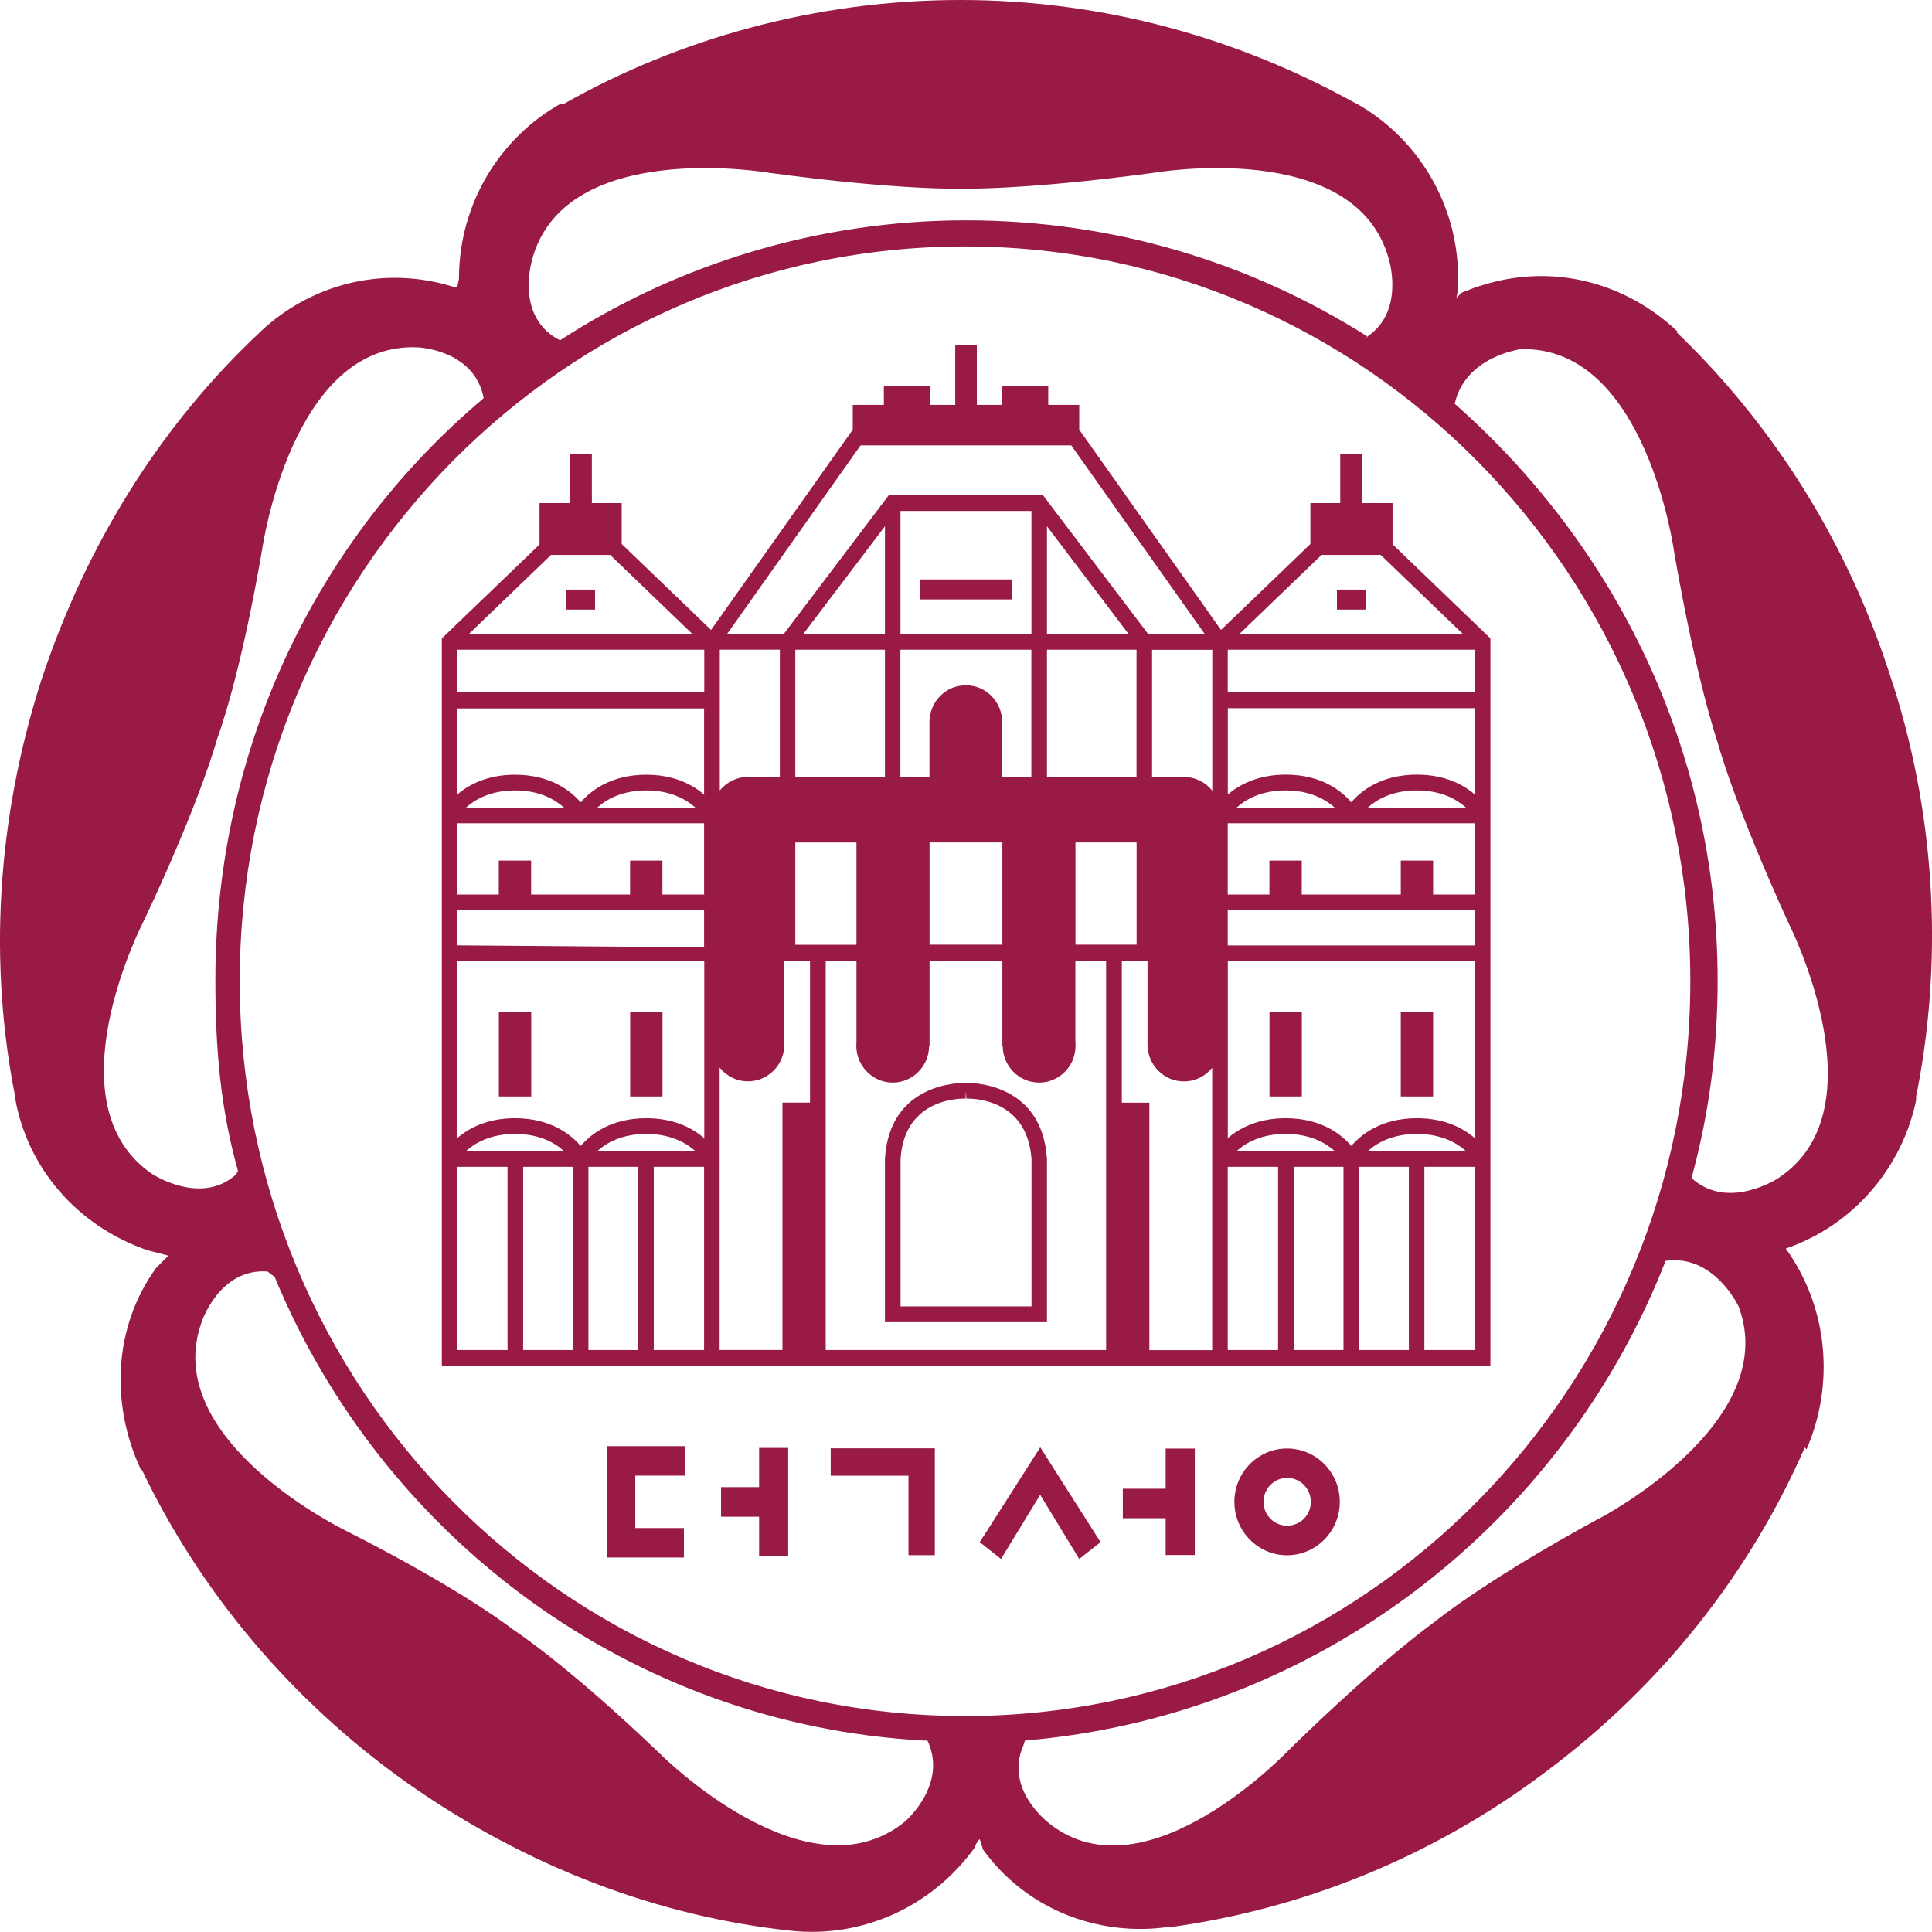 <svg width="23" height="23" viewBox="0 0 23 23" fill="none" xmlns="http://www.w3.org/2000/svg">
<g clip-path="url(#clip0_4956_56300)">
<path d="M22.541 8.166C22.023 6.487 21.112 5.059 19.951 3.947H19.971C19.349 3.359 18.479 3.127 17.629 3.401C17.547 3.422 17.463 3.463 17.401 3.484L17.338 3.547C17.359 3.463 17.359 3.379 17.359 3.316C17.359 2.413 16.862 1.637 16.157 1.238L16.115 1.217C14.75 0.462 13.154 0 11.434 0C9.713 0 8.077 0.462 6.708 1.239H6.666C5.961 1.638 5.464 2.414 5.464 3.317L5.443 3.422H5.422C4.574 3.149 3.704 3.38 3.102 3.947L3.081 3.968C1.921 5.059 1.031 6.465 0.49 8.103C-0.047 9.783 -0.131 11.483 0.181 13.057V13.078C0.326 13.896 0.907 14.59 1.756 14.884C1.839 14.905 1.922 14.926 2.004 14.948L1.859 15.094C1.341 15.808 1.322 16.732 1.673 17.486L1.694 17.507C2.377 18.935 3.455 20.237 4.844 21.223C6.273 22.23 7.848 22.819 9.424 22.986C10.252 23.071 11.082 22.714 11.6 22C11.621 21.958 11.621 21.937 11.663 21.894L11.704 22.021C12.222 22.735 13.071 23.049 13.879 22.944H13.921C15.475 22.733 17.03 22.126 18.397 21.097C19.806 20.047 20.842 18.703 21.485 17.233L21.506 17.254C21.836 16.5 21.775 15.578 21.259 14.864C22.084 14.58 22.649 13.881 22.811 13.098V13.055C23.123 11.502 23.06 9.801 22.542 8.164L22.541 8.166ZM6.336 3.086C6.73 1.637 9.155 2.057 9.155 2.057C10.709 2.267 11.435 2.246 11.435 2.246C11.435 2.246 12.181 2.267 13.736 2.057C13.736 2.057 16.14 1.638 16.534 3.086C16.534 3.086 16.728 3.702 16.279 4.006C16.281 4.006 16.283 4.008 16.284 4.009L16.243 4.03C16.256 4.023 16.267 4.014 16.279 4.006C14.891 3.126 13.257 2.623 11.497 2.623C9.738 2.623 8.057 3.148 6.668 4.051L6.627 4.03C6.129 3.737 6.337 3.086 6.337 3.086H6.336ZM1.818 13.981C0.574 13.141 1.714 10.958 1.714 10.958C2.398 9.509 2.585 8.795 2.585 8.795C2.585 8.795 2.854 8.103 3.123 6.528C3.123 6.528 3.475 4.072 4.968 4.135C4.968 4.135 5.631 4.155 5.755 4.722V4.743C3.787 6.402 2.564 8.879 2.564 11.671C2.564 12.491 2.626 13.203 2.833 13.938L2.812 13.98C2.398 14.358 1.818 13.98 1.818 13.98V13.981ZM10.771 21.687C9.61 22.631 7.869 20.889 7.869 20.889C6.73 19.797 6.107 19.399 6.107 19.399C6.107 19.399 5.527 18.937 4.118 18.223C4.118 18.223 1.901 17.152 2.398 15.746C2.398 15.746 2.606 15.095 3.185 15.137L3.269 15.2C4.554 18.307 7.517 20.533 10.999 20.721H11.041C11.29 21.246 10.772 21.687 10.772 21.687H10.771ZM11.488 20.429C6.719 20.429 2.854 16.512 2.854 11.681C2.854 6.85 6.719 2.934 11.488 2.934C16.256 2.934 20.123 6.85 20.123 11.681C20.123 16.512 16.258 20.429 11.488 20.429ZM19.04 18.075C17.651 18.831 17.071 19.314 17.071 19.314C17.071 19.314 16.47 19.734 15.351 20.826C15.351 20.826 13.652 22.63 12.492 21.708C12.492 21.708 11.953 21.309 12.181 20.784L12.202 20.721C15.684 20.427 18.606 18.139 19.829 15.01C20.408 14.927 20.699 15.556 20.699 15.556C21.216 16.943 19.041 18.076 19.041 18.076L19.04 18.075ZM21.173 14.024C21.173 14.024 20.573 14.423 20.137 14.024C20.345 13.268 20.448 12.492 20.448 11.672C20.448 8.923 19.225 6.486 17.318 4.807C17.444 4.24 18.105 4.157 18.105 4.157C19.597 4.115 19.93 6.57 19.93 6.57C20.199 8.124 20.448 8.837 20.448 8.837C20.448 8.837 20.634 9.551 21.297 10.999C21.297 10.999 22.416 13.203 21.173 14.023V14.024Z" fill="#981A45"/>
<path d="M8.151 17.567V17.216H7.223V18.542H8.142V18.191H7.563V17.567H8.151Z" fill="#981A45"/>
<path d="M9.037 17.237V17.704H8.584V18.056H9.037V18.522H9.383V17.237H9.037Z" fill="#981A45"/>
<path d="M11.129 18.514H10.815V17.568H9.889V17.242H11.129V18.514Z" fill="#981A45"/>
<path d="M13.102 18.359L12.848 18.559L12.383 17.795L11.917 18.559L11.664 18.359L12.384 17.23L13.102 18.359Z" fill="#981A45"/>
<path d="M13.877 17.245V17.723H13.367V18.074H13.877V18.512H14.224V17.245H13.877Z" fill="#981A45"/>
<path d="M14.695 17.879C14.695 18.23 14.977 18.515 15.322 18.515C15.668 18.515 15.95 18.23 15.95 17.879C15.95 17.528 15.669 17.244 15.322 17.244C14.976 17.244 14.695 17.529 14.695 17.879ZM15.042 17.879C15.042 17.722 15.167 17.594 15.323 17.594C15.48 17.594 15.605 17.722 15.605 17.879C15.605 18.037 15.479 18.163 15.323 18.163C15.168 18.163 15.042 18.036 15.042 17.879Z" fill="#981A45"/>
<path d="M10.949 6.898V7.136H11.499H12.049V6.898H11.499H10.949Z" fill="#981A45"/>
<path d="M6.324 12.044H5.939V13.053H6.324V12.044Z" fill="#981A45"/>
<path d="M7.887 12.044H7.502V13.053H7.887V12.044Z" fill="#981A45"/>
<path d="M7.084 7.019H6.742V7.257H7.084V7.019Z" fill="#981A45"/>
<path d="M17.061 12.044H16.676V13.053H17.061V12.044Z" fill="#981A45"/>
<path d="M15.498 12.044H15.113V13.053H15.498V12.044Z" fill="#981A45"/>
<path d="M16.258 7.019H15.916V7.257H16.258V7.019Z" fill="#981A45"/>
<path d="M16.578 6.482V5.989H16.217V5.407H15.955V5.989H15.6V6.476C15.178 6.882 14.622 7.417 14.536 7.499C14.421 7.337 12.848 5.115 12.848 5.115V4.82H12.479V4.597H11.927V4.82H11.629V4.104H11.372V4.82H11.074V4.597H10.522V4.82H10.152V5.115C10.152 5.115 8.579 7.337 8.465 7.499C8.38 7.417 7.824 6.883 7.401 6.476V5.989H7.046V5.407H6.784V5.989H6.423V6.482L5.26 7.6V16.259H17.743V7.6L16.581 6.482H16.578ZM15.735 6.606H16.437C16.752 6.91 17.194 7.334 17.416 7.548H14.754C15.016 7.297 15.434 6.894 15.733 6.606H15.735ZM14.616 7.735H17.557V8.241H14.616V7.735ZM17.557 8.433V9.458C17.422 9.342 17.202 9.222 16.868 9.222C16.439 9.222 16.199 9.42 16.087 9.551C15.975 9.42 15.736 9.222 15.306 9.222C14.972 9.222 14.752 9.344 14.617 9.458V8.431H17.558L17.557 8.433ZM17.451 9.614H16.284C16.389 9.519 16.575 9.41 16.868 9.41C17.161 9.41 17.346 9.519 17.451 9.614ZM15.889 9.614H14.722C14.827 9.519 15.011 9.41 15.305 9.41C15.598 9.41 15.782 9.519 15.889 9.614ZM13.53 7.735V9.249H12.464V7.735H13.53ZM12.464 7.547V6.265C12.712 6.593 13.223 7.267 13.435 7.547H12.464ZM11.499 11.246H11.066V10.029H11.933V11.246H11.499ZM12.279 7.547H10.72V6.083H12.279V7.547ZM11.499 7.735H12.278V9.249H11.931V8.597C11.931 8.355 11.738 8.158 11.498 8.158C11.258 8.158 11.065 8.355 11.065 8.597V9.249H10.719V7.735H11.498H11.499ZM10.535 7.547H9.563C9.776 7.267 10.287 6.593 10.535 6.265V7.547ZM10.535 7.735V9.249H9.468V7.735H10.535ZM10.196 10.03V11.247H9.468V10.03H10.196ZM12.803 11.246V10.029H13.531V11.246H12.803ZM14.431 9.412C14.351 9.312 14.23 9.25 14.094 9.25H13.715V7.736H14.432V9.413L14.431 9.412ZM10.245 5.302H12.753C12.796 5.363 13.912 6.94 14.342 7.547H13.668L12.416 5.895H10.581L9.331 7.547H8.656C9.086 6.94 10.202 5.362 10.245 5.302ZM9.284 7.735V9.249H8.905C8.77 9.249 8.648 9.312 8.569 9.411V7.734H9.285L9.284 7.735ZM6.561 6.606H7.264C7.563 6.893 7.981 7.295 8.243 7.548H5.581C5.803 7.334 6.245 6.91 6.56 6.606H6.561ZM5.443 7.735H8.384V8.241H5.443V7.735ZM8.382 8.433V9.46C8.248 9.344 8.028 9.223 7.694 9.223C7.265 9.223 7.025 9.421 6.913 9.552C6.8 9.421 6.56 9.223 6.131 9.223C5.798 9.223 5.577 9.344 5.443 9.46V8.434H8.384L8.382 8.433ZM8.278 9.614H7.111C7.216 9.519 7.402 9.41 7.694 9.41C7.986 9.41 8.171 9.519 8.278 9.614ZM6.716 9.614H5.548C5.654 9.519 5.838 9.41 6.131 9.41C6.425 9.41 6.609 9.519 6.714 9.614H6.716ZM6.042 16.072H5.442V13.891H6.042V16.072ZM5.548 13.703C5.654 13.608 5.838 13.499 6.131 13.499C6.425 13.499 6.609 13.608 6.714 13.703H5.547H5.548ZM6.82 16.072H6.228V13.891H6.82V16.072ZM7.599 16.072H7.005V13.891H7.599V16.072ZM7.111 13.703C7.216 13.608 7.402 13.499 7.694 13.499C7.986 13.499 8.171 13.608 8.278 13.703H7.111ZM8.382 16.072H7.783V13.891H8.382V16.072ZM8.382 13.549C8.248 13.433 8.028 13.312 7.694 13.312C7.265 13.312 7.025 13.511 6.913 13.642C6.8 13.511 6.56 13.312 6.131 13.312C5.798 13.312 5.577 13.433 5.443 13.549V11.442H8.384V13.549H8.382ZM8.382 11.278L5.442 11.254V10.835H8.382V11.277V11.278ZM8.382 10.649H7.886V10.245H7.501V10.649H6.323V10.245H5.938V10.649H5.442V9.801H8.382V10.649ZM8.568 12.711C8.648 12.81 8.768 12.873 8.904 12.873C9.139 12.873 9.331 12.684 9.337 12.447V11.44H9.643V13.126H9.315V16.071H8.567V12.71L8.568 12.711ZM13.169 16.072H9.83V11.442H10.196V12.402C10.195 12.418 10.194 12.433 10.194 12.449C10.194 12.691 10.389 12.888 10.628 12.888C10.866 12.888 11.061 12.691 11.061 12.449H11.066V11.443H11.933V12.449H11.937C11.937 12.691 12.131 12.888 12.371 12.888C12.611 12.888 12.804 12.691 12.804 12.449C12.804 12.434 12.804 12.418 12.802 12.402V11.442H13.168V16.072H13.169ZM13.683 16.072V13.127H13.355V11.442H13.661V12.448C13.668 12.684 13.859 12.874 14.094 12.874C14.23 12.874 14.352 12.81 14.431 12.712V16.073H13.682L13.683 16.072ZM15.215 16.072H14.616V13.891H15.215V16.072ZM14.722 13.703C14.827 13.608 15.012 13.499 15.306 13.499C15.599 13.499 15.783 13.608 15.89 13.703H14.723H14.722ZM15.994 16.072H15.401V13.891H15.994V16.072ZM16.772 16.072H16.18V13.891H16.772V16.072ZM16.284 13.703C16.389 13.608 16.575 13.499 16.868 13.499C17.161 13.499 17.346 13.608 17.451 13.703H16.284ZM17.557 16.072H16.957V13.891H17.557V16.072ZM17.557 13.549C17.422 13.433 17.202 13.312 16.868 13.312C16.439 13.312 16.199 13.511 16.087 13.642C15.975 13.511 15.736 13.312 15.306 13.312C14.972 13.312 14.752 13.433 14.617 13.549V11.442H17.558V13.549H17.557ZM17.557 11.255H14.616V10.835H17.557V11.255ZM17.557 10.649H17.061V10.245H16.676V10.649H15.497V10.245H15.112V10.649H14.616V9.801H17.557V10.649Z" fill="#981A45"/>
<path d="M11.499 12.892C11.43 12.89 10.593 12.888 10.535 13.791V15.74H11.499H12.464V13.797C12.406 12.889 11.569 12.89 11.499 12.892ZM12.28 15.552H10.721V13.797C10.768 13.054 11.466 13.078 11.495 13.079L11.499 12.988L11.504 13.079C11.534 13.078 12.231 13.054 12.28 13.803V15.552Z" fill="#981A45"/>
</g>
<defs>
<clipPath id="clip0_4956_56300">
<rect width="23" height="23" fill="white"/>
</clipPath>
</defs>
</svg>
